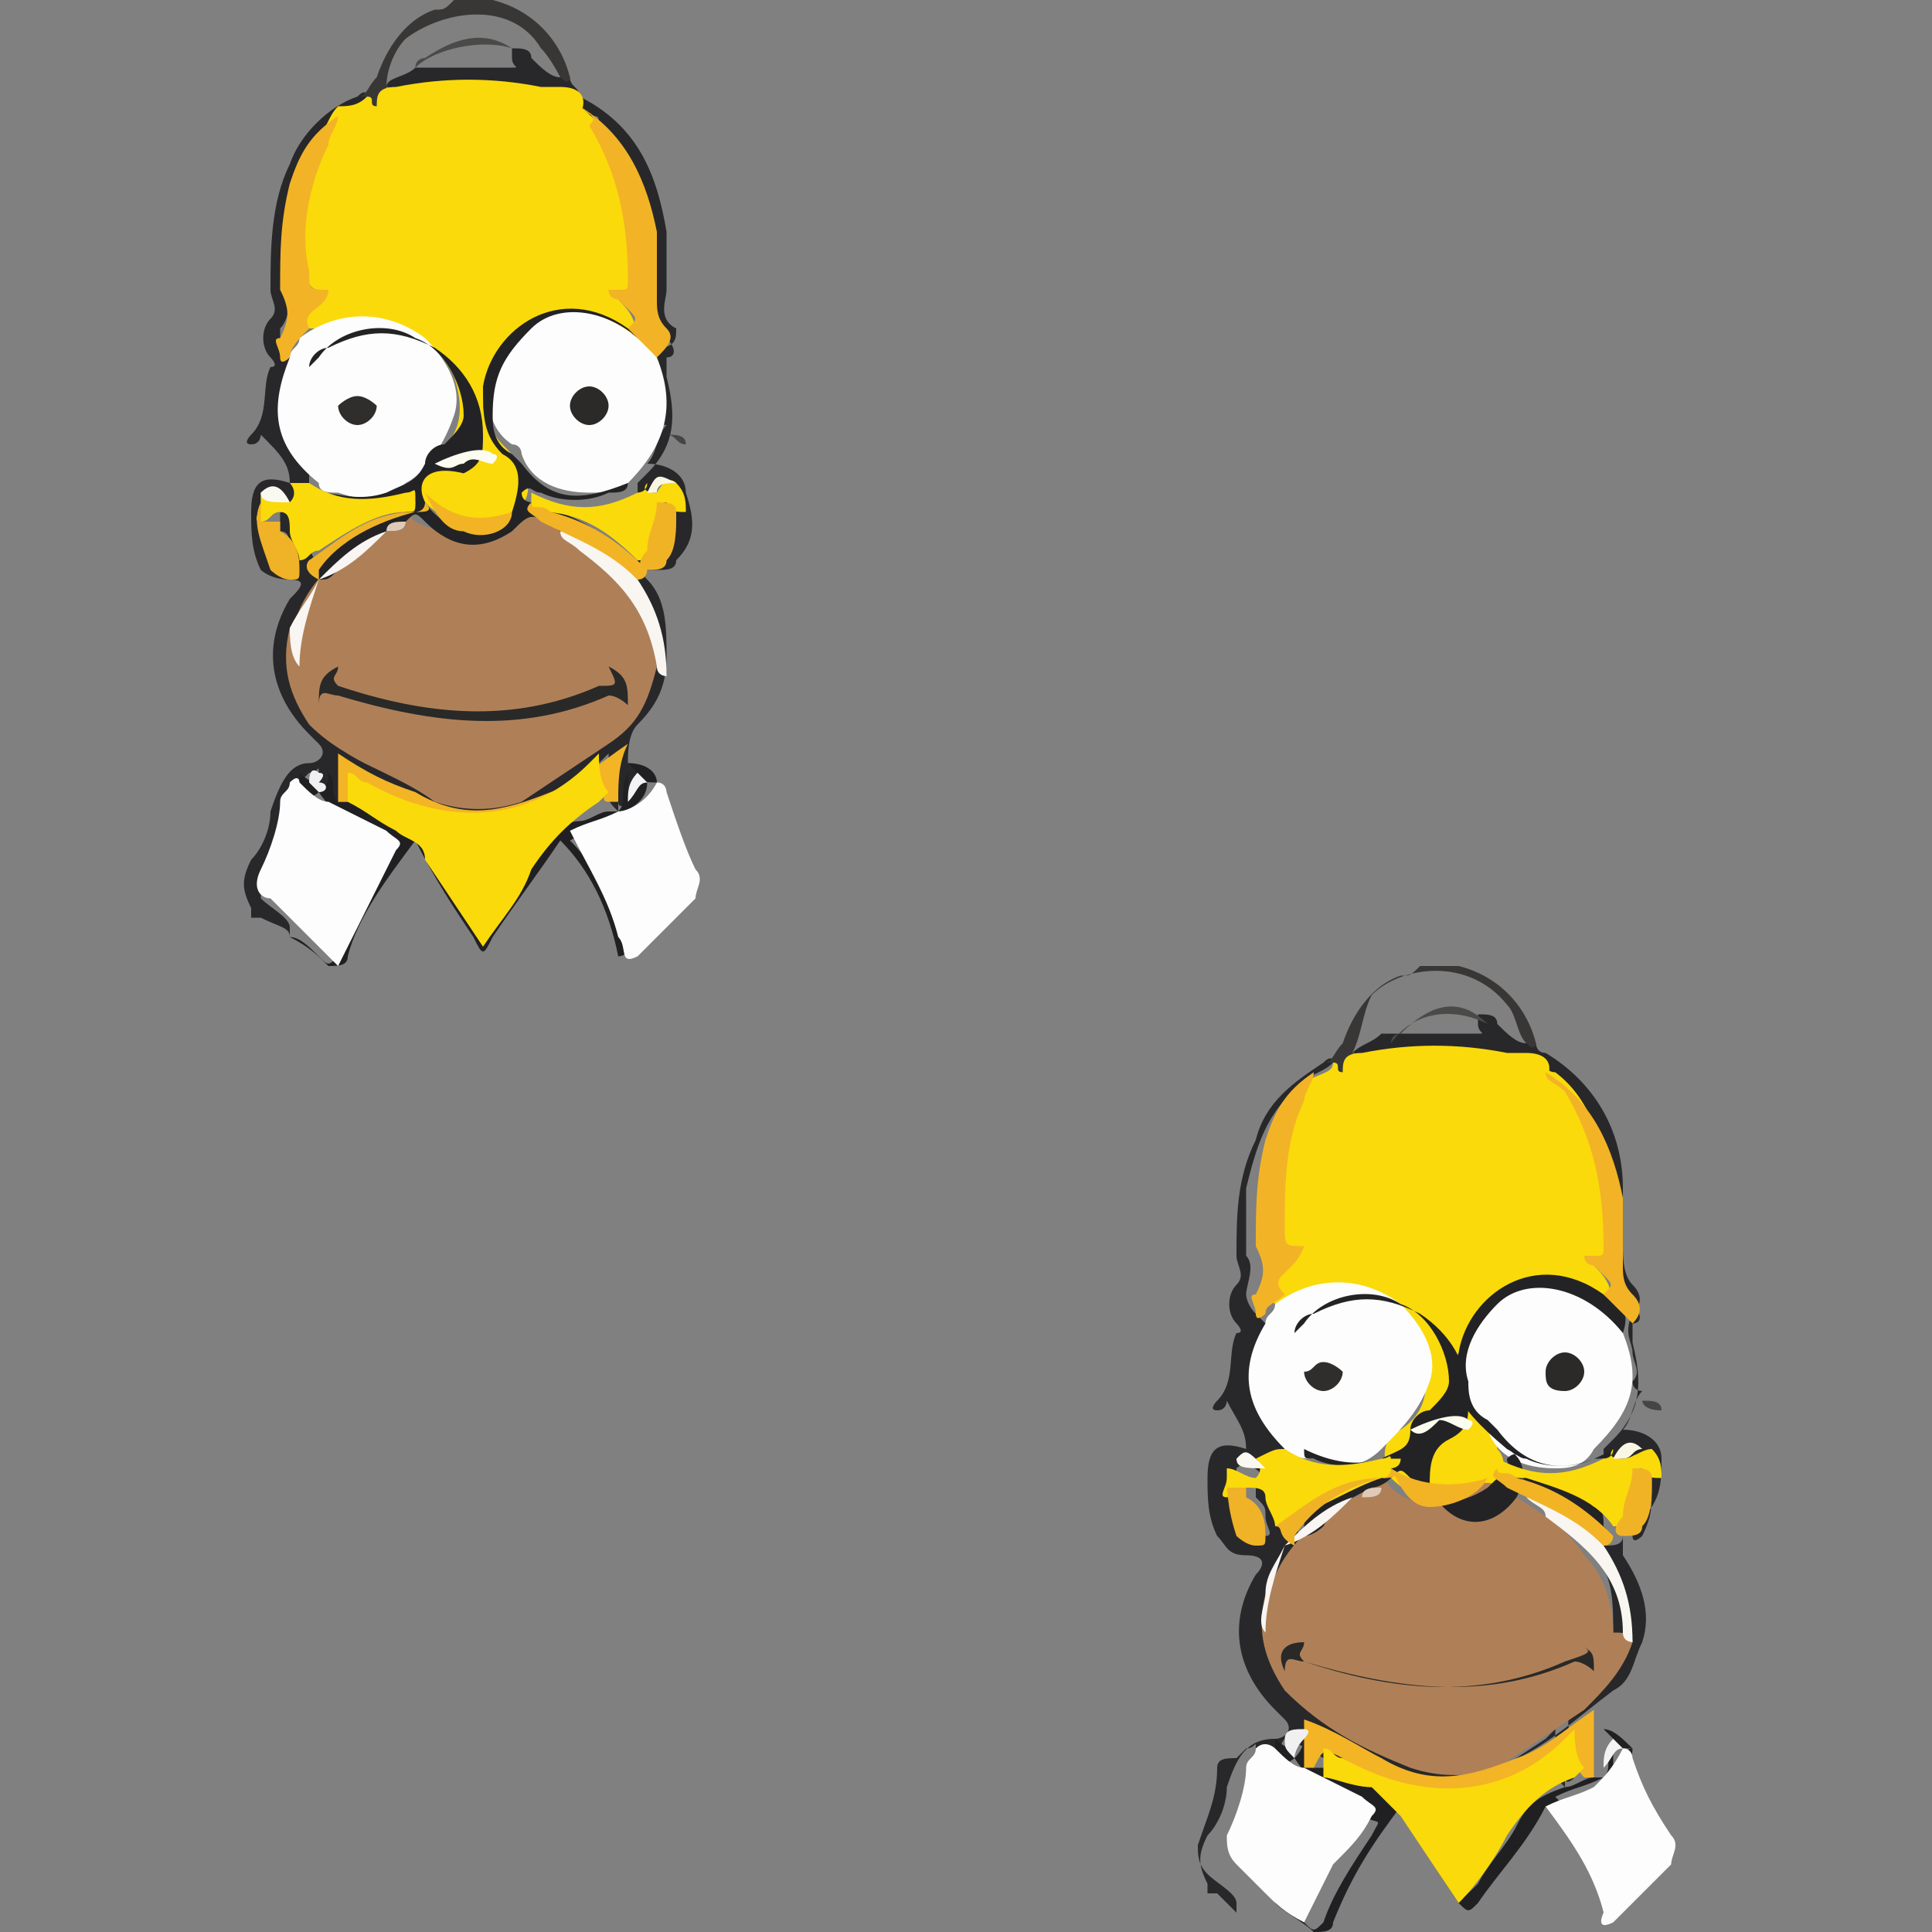 <?xml version="1.0" encoding="utf-8"?>
<!-- Generator: Adobe Illustrator 24.1.2, SVG Export Plug-In . SVG Version: 6.00 Build 0)  -->
<svg version="1.1" id="Layer_2" xmlns="http://www.w3.org/2000/svg" xmlns:xlink="http://www.w3.org/1999/xlink" x="0px" y="0px"
	 viewBox="0 0 20 20" style="enable-background:new 0 0 20 20;" xml:space="preserve">
<rect x="0" y="0" width="20" height="20" fill="#808080" stroke="none"/>
<style type="text/css">
	.st0{fill:#28282A;}
	.st1{fill:#393736;}
	.st2{fill:#202022;}
	.st3{fill:#464444;}
	.st4{fill:#FADA0A;}
	.st5{fill:#AF8057;}
	.st6{fill:#FDFDFD;}
	.st7{fill:#232326;}
	.st8{fill:#F2B426;}
	.st9{fill:#F3B426;}
	.st10{fill:#F2B326;}
	.st11{fill:#F0B226;}
	.st12{fill:#F1B326;}
	.st13{fill:#F9F6F2;}
	.st14{fill:#F8F5F2;}
	.st15{fill:#F2B425;}
	.st16{fill:#F0B325;}
	.st17{fill:#4A4A49;}
	.st18{fill:#FAF9F1;}
	.st19{fill:#F0F0F0;}
	.st20{fill:#F3F3F3;}
	.st21{fill:#F9F7E3;}
	.st22{fill:#FDFCF0;}
	.st23{fill:#292928;}
	.st24{fill:#DFCAB8;}
	.st25{fill:#2F2E2D;}
	.st26{fill:#2B2A29;}
</style>
<g>
	<g>
		<path class="st0" d="M7.1,5.1c0-0.2-0.2-0.3-0.4-0.3c0.1-0.1,0.1-0.3,0.2-0.4c0,0,0,0,0,0c0,0-0.1,0-0.1-0.1c0.1-0.1,0-0.2,0-0.3
			c0-0.1-0.1-0.2,0-0.4C7,3.6,7,3.5,7,3.4C6.8,3.3,6.9,3.1,6.9,3c0-0.2,0-0.4,0-0.6C6.8,1.8,6.6,1.3,6,1C6,0.9,5.9,0.9,5.9,0.8
			c0,0-0.1,0-0.1,0c-0.1,0-0.2-0.1-0.3-0.2c0-0.1-0.1-0.1-0.2-0.1c0,0,0,0,0,0.1c0,0.1,0.1,0.1,0,0.1c-0.3,0-0.6,0-0.9,0
			c0,0,0,0,0,0c0,0,0,0-0.1,0C4.2,0.8,4,0.8,4,0.9c0,0,0.1,0,0.1,0.1c0.1,0,0.1,0,0.2,0c0.4-0.1,0.8-0.1,1.3,0
			c0.2,0,0.3,0.1,0.3,0.3c0,0,0,0.1,0.1,0.1c0,0,0.1,0,0.1-0.1c0,0,0-0.1,0-0.1c0.1,0,0.1,0,0.1,0.1c0.4,0.3,0.5,0.7,0.6,1.2
			c0,0.2,0,0.5,0,0.7c0,0.1,0,0.2,0.1,0.3c0.1,0.1,0.1,0.2,0,0.2c0,0,0,0,0,0.1c0,0,0,0.1,0,0.1c0.1,0.4,0.1,0.7-0.2,1
			c0,0-0.1,0.1-0.1,0.1c0,0,0,0,0,0.1c0.1,0,0.1,0.1,0.2,0.1C6.8,5,6.8,4.9,6.9,5C7,5.1,7,5.2,7,5.3c0,0.2,0,0.3-0.1,0.5
			c0,0-0.1,0.1-0.1,0c0,0,0-0.1,0-0.1c0-0.1,0-0.2,0.1-0.3c0-0.1,0.1-0.1,0-0.2c-0.1,0-0.1,0.1-0.1,0.1C6.6,5.5,6.6,5.6,6.6,5.7
			c0,0,0,0.1,0,0.1c0,0.1,0,0.1,0,0.2c0.2,0.3,0.3,0.6,0.2,0.9C6.7,7.1,6.7,7.3,6.5,7.4C6.2,7.8,5.8,8,5.3,8.2
			c-0.2,0.1-0.5,0.1-0.7,0C4.3,8.1,3.9,8,3.6,7.8C3.2,7.4,2.9,7.1,3.1,6.5c0-0.2,0.2-0.3,0.2-0.5c0,0,0-0.1,0-0.1
			c-0.1,0,0-0.1-0.1-0.2c0-0.1,0-0.2-0.1-0.3C3.1,5.4,3,5.3,2.9,5.3c0,0.1,0,0.1,0,0.2C3,5.5,3,5.6,3,5.7c0,0.1,0.1,0.2,0,0.2
			c-0.1,0-0.1,0-0.2-0.1C2.7,5.6,2.7,5.4,2.7,5.2c0,0,0-0.1,0-0.1C2.9,5,2.9,5.2,3,5.2c0.1,0,0.1,0,0.1-0.1c0-0.1,0.1,0,0.1-0.1
			c0,0,0,0,0-0.1c0-0.1-0.1-0.1-0.1-0.2C2.9,4.5,2.8,4.2,3,3.9c0-0.1,0.1-0.1,0-0.2c0,0,0,0-0.1-0.1C2.9,3.6,2.9,3.5,2.9,3.4
			C3,3.3,3,3.1,3,3c0-0.2,0-0.5,0-0.7C3,1.9,3.2,1.5,3.5,1.2C3.6,1.2,3.7,1.1,3.8,1c0,0,0-0.1-0.1,0C3.4,1.1,3.1,1.4,3,1.7
			C2.8,2.1,2.8,2.6,2.8,3c0,0.1,0.1,0.2,0,0.3c-0.1,0.1-0.1,0.3,0,0.4c0,0,0.1,0.1,0,0.1c-0.1,0.2,0,0.5-0.2,0.7c0,0-0.1,0.1,0,0.1
			c0.1,0,0.1-0.1,0.1-0.1C2.9,4.7,3,4.8,3,5C2.7,4.9,2.6,5,2.6,5.3c0,0.2,0,0.4,0.1,0.6C2.7,5.9,2.8,6,3,6C3.2,6,3.1,6.1,3,6.2
			c-0.3,0.5-0.2,1,0.2,1.4c0,0,0.1,0.1,0.1,0.1c0.1,0.1,0,0.2-0.1,0.2C3,7.9,2.9,8.1,2.8,8.4c0,0.2-0.1,0.4-0.2,0.5
			c-0.1,0.2-0.1,0.3,0,0.5c0,0,0,0.1,0,0.1c0,0,0.1,0,0.1,0c0,0,0,0,0,0C2.9,9.6,3,9.6,3,9.7c0,0,0,0,0-0.1c0-0.1-0.2-0.2-0.3-0.3
			C2.7,9.3,2.7,9.2,2.7,9.1C2.8,8.8,2.9,8.5,3,8.3C3,8.2,3,8.1,3.1,8.1c0,0,0,0,0.1-0.1c0.1,0,0.1-0.1,0.1,0c0,0.1,0,0.1,0,0.2
			c0,0,0.1,0,0.1,0c0,0,0,0.1,0.1,0.1c0.1-0.1,0-0.3,0.1-0.4C3.8,8,4.1,8.2,4.4,8.3c0.3,0.2,0.7,0.2,1,0.1C5.7,8.3,6,8.1,6.2,7.9
			c0,0,0.1-0.1,0.1-0.1c0,0.1,0,0.2,0,0.4c0,0.1,0,0.1,0.1,0.2c0,0,0-0.1,0-0.1c0,0,0,0,0,0c0,0,0,0.1,0.1,0c0.1-0.1,0-0.2,0.1-0.3
			c0-0.1-0.1-0.1-0.1-0.1C6.5,7.8,6.5,7.6,6.6,7.5c0.2-0.2,0.3-0.4,0.3-0.7c0-0.3,0-0.6-0.2-0.8c0,0-0.1-0.1,0-0.1c0,0,0.1,0,0.1,0
			c0.1,0,0.2,0,0.2-0.1C7.2,5.6,7.2,5.4,7.1,5.1z M3.4,8.1c0,0,0-0.1,0-0.1C3.4,8.1,3.4,8.1,3.4,8.1z M6.5,8.2c0-0.1,0-0.1,0-0.2
			C6.5,8.1,6.5,8.1,6.5,8.2z"/>
		<path class="st1" d="M4,0.9C4,0.9,4,0.9,4,0.9C4,1,4,1,4,1.1c0,0,0,0.1-0.1,0.1C3.8,1.1,3.8,1.1,3.8,1c0,0,0,0-0.1,0
			c0.1,0,0.1-0.1,0.2-0.2c0.1-0.3,0.3-0.6,0.6-0.7c0.1,0,0.1,0,0.2-0.1C4.8,0,5,0,5.1,0c0.4,0.1,0.7,0.4,0.8,0.8c0,0,0,0.1-0.1,0
			C5.8,0.8,5.7,0.6,5.6,0.5C5.3,0,4.6,0.1,4.2,0.4C4.1,0.5,4,0.7,4,0.9z"/>
		<path class="st2" d="M3.3,8.2C3.4,8.3,3.4,8.3,3.3,8.2C3.4,8.1,3.4,8.1,3.4,8c0.1,0.1,0,0.2,0.1,0.3c0.1,0,0.1,0,0.1,0
			c0.2,0.1,0.3,0.2,0.5,0.2c0.2,0.1,0.3,0.2,0.4,0.3C4.6,9,4.7,9.3,4.9,9.5C5,9.7,5,9.7,5.1,9.5c0.1-0.2,0.3-0.4,0.4-0.6
			C5.7,8.7,5.8,8.5,6,8.5c0.1,0,0.2-0.1,0.3-0.1c0,0,0.1,0,0.1,0c0.1-0.1,0-0.2,0.1-0.4c0,0.1,0,0.2,0,0.3c0,0,0,0,0,0c0,0,0,0,0,0
			c0.1-0.1,0.1-0.2,0.2-0.2c0,0,0,0,0,0c0,0.2-0.2,0.3-0.3,0.3C6.3,8.5,6.1,8.6,5.9,8.7c0.2,0.2,0.4,0.5,0.5,0.8
			c0,0.1,0.1,0.2,0.1,0.3c0,0,0,0.1-0.1,0.1C6.3,9.4,6.1,9,5.8,8.7C5.6,9,5.3,9.4,5.1,9.7C5,9.9,5,9.9,4.9,9.7
			c-0.2-0.3-0.4-0.6-0.6-1C4,9.1,3.7,9.5,3.6,9.9c0,0.1-0.1,0.1-0.2,0.1C3.3,9.9,3.2,9.8,3,9.7c0,0,0,0,0,0c0.1,0,0.2,0.1,0.3,0.2
			c0.1,0.1,0.1,0.1,0.2,0C3.6,9.5,3.8,9.2,4,8.9C4.1,8.7,4.1,8.7,4,8.7C3.7,8.5,3.5,8.5,3.3,8.2c-0.1,0.1-0.2,0-0.2-0.1
			c0,0,0-0.1,0-0.1C3.2,8.1,3.3,8.1,3.3,8.2z"/>
		<path class="st2" d="M6.8,8.1C6.8,8.1,6.8,8.1,6.8,8.1c-0.1,0-0.2,0-0.2-0.1c0,0,0,0-0.1-0.1C6.7,7.9,6.8,8,6.8,8.1z"/>
		<path class="st3" d="M6.9,4.5C6.9,4.5,7,4.4,6.9,4.5c0.1,0,0.2,0,0.2,0.1C7,4.6,7,4.5,6.9,4.5z"/>
		<path class="st4" d="M3.8,1c0.1,0,0,0.1,0.1,0.1c0-0.1,0-0.2,0.2-0.2c0.5-0.1,1-0.1,1.5,0c0.1,0,0.1,0,0.2,0
			c0.2,0,0.3,0.1,0.2,0.3c0,0,0,0.1,0,0.1c0-0.1,0-0.1,0-0.2C6,1,6,1,6,1.1c0.4,0.3,0.5,0.8,0.6,1.3c0,0.2,0.1,0.3,0,0.5
			c0,0.1,0,0.2-0.2,0.2c0.2,0.2,0.2,0.3,0.1,0.4c-0.1,0-0.1,0-0.2-0.1C5.6,3,5,3.7,5,4.2c0,0.1,0.1,0.3,0.2,0.4
			c0.1,0.1,0.2,0.2,0.2,0.3C5.5,5,5.5,5.2,5.3,5.3C5,5.5,4.7,5.5,4.4,5.2C4.3,5,4.3,4.8,4.5,4.7c0.3-0.2,0.3-0.5,0.2-0.8
			C4.5,3.5,4.2,3.4,3.9,3.3c-0.2,0-0.4,0-0.5,0.1c0,0-0.1,0-0.2,0C3.1,3.3,3.1,3.3,3.3,3C3.2,3,3.2,2.9,3.1,2.8c0-0.5,0-0.9,0.2-1.4
			c0.1-0.1,0.1-0.2,0.2-0.3C3.6,1.1,3.7,1.1,3.8,1z"/>
		<path class="st5" d="M6.8,6.9C6.7,7.3,6.6,7.5,6.3,7.7C6,7.9,5.7,8.1,5.4,8.3c-0.3,0.1-0.6,0.1-0.9,0C4.1,8,3.6,7.9,3.2,7.5
			C3,7.2,2.9,6.9,3,6.5c0.1,0.1,0,0.3,0,0.3c0-0.6,0.4-1,0.9-1.3c0.1,0,0.1-0.1,0.2-0.1c0,0,0,0,0-0.1c0.1-0.1,0.1,0,0.2,0.1
			C4.7,5.6,5,5.6,5.2,5.5c0.3-0.2,0.3-0.2,0.6,0C6,5.6,6.3,5.8,6.5,6.1c0.2,0.2,0.3,0.5,0.3,0.8C6.8,6.9,6.8,6.9,6.8,6.9z"/>
		<path class="st6" d="M3.3,5C2.8,4.6,2.8,4.2,3,3.7c0-0.1,0.1-0.1,0.1-0.2c0.4-0.3,0.9-0.3,1.3,0c0.2,0.2,0.4,0.5,0.3,0.8
			C4.6,4.6,4.4,4.9,4.2,5C4,5.2,3.8,5.2,3.5,5.1C3.4,5.1,3.3,5.1,3.3,5z"/>
		<path class="st6" d="M6.8,3.7C7,4.2,6.9,4.6,6.5,5C6.4,5.1,6.2,5.1,6.1,5.1c-0.3,0-0.6-0.1-0.7-0.4c0,0,0-0.1-0.1-0.1
			C5,4.4,5,4,5.2,3.6c0.4-0.5,0.9-0.5,1.4-0.1C6.7,3.5,6.8,3.6,6.8,3.7z"/>
		<path class="st6" d="M3.1,8.1c0.1,0.1,0.2,0.2,0.3,0.2c0.2,0.1,0.4,0.2,0.6,0.3c0.1,0.1,0.2,0.1,0.1,0.2C4,9,3.9,9.2,3.8,9.4
			C3.7,9.6,3.6,9.8,3.5,10C3.4,9.9,3.2,9.7,3.1,9.6C3,9.5,2.9,9.4,2.8,9.3C2.7,9.3,2.6,9.2,2.7,9c0.1-0.2,0.2-0.5,0.2-0.7
			C2.9,8.2,3,8.2,3,8.1C3.1,8,3.1,8.1,3.1,8.1z"/>
		<path class="st7" d="M6.8,3.7c-0.4-0.5-1-0.6-1.3-0.3C5.2,3.7,5.1,3.9,5.1,4.3c0,0.1,0,0.3,0.2,0.4c0,0,0.1,0.1,0.1,0.1
			C5.7,5.2,6,5.2,6.5,5c0,0,0,0,0,0c0,0.1-0.1,0.1-0.2,0.1c-0.2,0.1-0.5,0.1-0.7,0c-0.1,0-0.1-0.1-0.2,0c0,0.1,0.1,0.1,0.1,0.1
			c0.3,0.1,0.6,0.2,0.8,0.4c0.1,0,0.1,0.1,0.1,0.2c0,0,0.1,0.1,0,0.1c-0.1,0-0.1,0-0.1-0.1C6.2,5.7,6,5.6,5.8,5.5
			c-0.3-0.2-0.3-0.2-0.5,0C5,5.7,4.7,5.7,4.4,5.4c-0.1-0.1-0.1-0.1-0.2,0C4.2,5.5,4.1,5.5,4,5.5C3.8,5.6,3.6,5.8,3.5,5.9
			C3.4,6,3.4,6,3.3,6c0,0,0,0,0-0.1c0-0.2,0.2-0.2,0.3-0.3c0.2-0.2,0.4-0.2,0.6-0.3c0,0,0.1,0,0.1-0.1c-0.1,0-0.1,0-0.2,0
			c-0.2,0.1-0.5,0.1-0.7,0c-0.1,0-0.1,0-0.1-0.1c0,0,0,0,0,0C3.5,5.1,3.7,5.2,4,5.1C4.2,5,4.3,5,4.4,4.8c0-0.1,0.1-0.2,0.2-0.2
			c0.1-0.1,0.2-0.2,0.2-0.3c0-0.3-0.2-0.7-0.5-0.8c-0.3-0.2-0.8-0.1-1,0.2c0,0-0.1,0.1-0.1,0.1c0,0,0,0,0,0c0-0.1,0.1-0.2,0.2-0.2
			c0.4-0.2,0.7-0.2,1.1,0c0.3,0.2,0.5,0.5,0.5,0.9c0,0.2,0,0.3-0.2,0.4C4.4,4.8,4.3,5,4.4,5.2C4.6,5.5,5,5.6,5.3,5.3
			C5.4,5,5.4,4.8,5.2,4.7C5,4.5,5,4.3,5,4c0.1-0.6,0.8-1.1,1.5-0.6C6.7,3.4,6.8,3.5,6.8,3.7C6.8,3.7,6.8,3.7,6.8,3.7z"/>
		<path class="st8" d="M3.2,3.4C3.1,3.5,3,3.6,3,3.7c0,0-0.1,0.1-0.1,0c0-0.1-0.1-0.2,0-0.2c0.1-0.2,0.1-0.3,0-0.5
			c0-0.4,0-0.7,0.1-1.1c0.1-0.3,0.2-0.5,0.5-0.7c0,0.1-0.1,0.2-0.1,0.3C3.2,1.9,3.1,2.4,3.2,2.8C3.2,3,3.2,3,3.4,3
			C3.4,3.2,3.1,3.2,3.2,3.4z"/>
		<path class="st9" d="M6.4,8.3c0,0-0.1,0-0.1,0C6.2,8.3,6.3,8.2,6.2,8.1C6.2,8.1,6.1,8.2,6,8.2c-0.7,0.5-1.4,0.5-2.2,0
			C3.7,8.2,3.7,8.2,3.6,8.3c0,0-0.1,0-0.1,0c0-0.2,0-0.3,0-0.5C3.8,8,4,8.1,4.3,8.2c0.5,0.3,0.9,0.2,1.4,0c0.3-0.1,0.5-0.3,0.8-0.5
			C6.4,7.9,6.4,8.1,6.4,8.3z"/>
		<path class="st10" d="M6.8,3.7C6.7,3.6,6.6,3.5,6.5,3.4c0.1-0.1,0.1-0.1,0-0.2c0,0-0.1-0.1-0.1-0.1c0,0-0.1,0-0.1-0.1
			c0,0,0.1,0,0.1,0c0.1,0,0.1,0,0.1-0.1c0-0.6-0.1-1.1-0.4-1.6C6.2,1.2,6.1,1.2,6,1.1c0.5,0.3,0.7,0.8,0.8,1.3c0,0.2,0,0.5,0,0.7
			c0,0.1,0,0.2,0.1,0.3C7,3.5,6.9,3.6,6.8,3.7C6.8,3.7,6.8,3.7,6.8,3.7z"/>
		<path class="st4" d="M3.2,5c0.3,0.2,0.6,0.2,1,0.1c0.1,0,0.1-0.1,0.1,0.1c0,0.1,0,0.1-0.1,0.1C3.9,5.3,3.6,5.5,3.3,5.7
			c-0.1,0-0.1,0.1-0.2,0.1c0-0.1-0.1-0.2-0.1-0.3C3,5.4,3,5.3,2.9,5.3c-0.1,0-0.1,0.1-0.2,0.1c-0.1,0,0-0.1,0-0.2c0,0,0-0.1,0-0.1
			c0.1,0,0.2,0.1,0.3,0.1c0.1-0.1,0-0.2,0-0.2C3.1,5,3.2,5,3.2,5z"/>
		<path class="st4" d="M5.5,5.2c0,0,0-0.1,0-0.1c0.4,0.2,0.7,0.2,1.1,0c0,0,0.1,0,0.1-0.1c0,0-0.1,0.1,0.1,0.1C6.8,5.1,6.9,4.9,7,5
			c0.1,0.1,0.1,0.2,0.1,0.3c-0.1,0-0.2,0-0.2-0.1c-0.1,0-0.1,0.1-0.1,0.2c0,0.1-0.1,0.3-0.1,0.4c0,0-0.1,0-0.1,0
			C6.3,5.5,6,5.3,5.6,5.3C5.5,5.3,5.5,5.3,5.5,5.2z"/>
		<path class="st11" d="M2.7,5.2c0,0.1,0,0.1,0,0.2c0.1,0,0.1,0,0.2,0c0,0,0,0.1,0,0.1c0.2,0.1,0.2,0.3,0.2,0.4c0,0.1,0,0.1-0.1,0.1
			c-0.1,0-0.2-0.1-0.2-0.1C2.7,5.6,2.6,5.4,2.7,5.2z"/>
		<path class="st12" d="M6.8,5.2c0.1,0,0.2,0,0.2,0.1c0,0.2,0,0.4-0.1,0.5c0,0.1-0.1,0.1-0.2,0.1c-0.1,0-0.1-0.1,0-0.2
			C6.7,5.5,6.8,5.4,6.8,5.2z"/>
		<path class="st13" d="M5.8,5.5c0.3,0,0.5,0.2,0.7,0.4c0,0,0.1,0.1,0.1,0.1c0.2,0.3,0.3,0.6,0.3,1c0,0-0.1,0-0.1-0.1
			C6.7,6.3,6.4,6,6,5.7C5.9,5.6,5.8,5.6,5.8,5.5z"/>
		<path class="st14" d="M3.3,6C3.5,5.8,3.7,5.6,4,5.5c0,0,0,0,0,0C3.8,5.7,3.6,5.9,3.3,6C3.2,6.3,3.1,6.6,3.1,6.9C3,6.8,3,6.6,3,6.5
			C3.1,6.3,3.2,6.2,3.3,6z"/>
		<path class="st15" d="M5.5,5.2c0,0.1,0.1,0,0.2,0.1c0.4,0.1,0.7,0.3,1,0.6c0,0,0,0.1-0.1,0.1c-0.3-0.3-0.6-0.4-1-0.6
			C5.5,5.3,5.4,5.3,5.5,5.2z"/>
		<path class="st16" d="M3.2,5.8c0.3-0.2,0.6-0.5,1.1-0.5c0,0,0.1,0,0.1-0.1c0.1,0.1,0,0.1-0.1,0.1C3.9,5.4,3.5,5.6,3.3,5.9
			c0,0,0,0,0,0.1C3.1,5.9,3.2,5.8,3.2,5.8z"/>
		<path class="st17" d="M5.3,0.5C5,0.4,4.5,0.5,4.3,0.7c0,0,0,0,0,0c0-0.1,0.1-0.1,0.1-0.1C4.7,0.4,5,0.3,5.3,0.5
			C5.4,0.5,5.3,0.5,5.3,0.5z"/>
		<path class="st18" d="M3,5.2C3,5.2,3,5.3,3,5.2c-0.2,0-0.3,0-0.3-0.1C2.8,5,2.9,5,3,5.2z"/>
		<path class="st19" d="M3.3,8.2C3.3,8.2,3.2,8.1,3.2,8.1C3.2,7.9,3.3,8,3.3,8c0.1,0,0,0.1,0,0.1C3.4,8.1,3.4,8.2,3.3,8.2z"/>
		<path class="st20" d="M6.6,8c0,0,0.1,0.1,0.1,0.1c0,0,0,0,0,0c-0.1,0-0.1,0.1-0.2,0.2C6.5,8.2,6.5,8.1,6.6,8C6.5,8,6.6,8,6.6,8z"
			/>
		<path class="st21" d="M7,5C6.9,5,6.8,5,6.8,5.1c0,0-0.1,0-0.1,0C6.8,4.9,6.8,4.9,7,5z"/>
		<path class="st4" d="M3.6,8.3c0-0.1,0-0.2,0-0.3c0.1,0,0.1,0.1,0.2,0.1c0.7,0.4,1.6,0.5,2.3-0.2c0,0,0,0,0.1-0.1
			c0,0.1,0,0.3,0.1,0.4c0,0-0.1,0.1-0.1,0.1C5.9,8.5,5.7,8.7,5.5,9C5.4,9.3,5.2,9.5,5,9.8C4.8,9.5,4.6,9.2,4.4,8.9
			C4.4,8.7,4.2,8.7,4.1,8.6C3.9,8.5,3.8,8.4,3.6,8.3z"/>
		<path class="st6" d="M6.8,8.1c0.1,0,0.1,0.1,0.1,0.1C7,8.5,7.1,8.8,7.2,9c0.1,0.1,0,0.2,0,0.3C7,9.5,6.8,9.7,6.6,9.9
			C6.4,10,6.5,9.8,6.4,9.7C6.3,9.3,6.1,9,5.9,8.6c0.2-0.1,0.3-0.1,0.5-0.2C6.5,8.4,6.7,8.3,6.8,8.1z"/>
		<path class="st15" d="M5.3,5.3C5.3,5.5,5,5.6,4.8,5.5c-0.2,0-0.3-0.2-0.4-0.4C4.7,5.4,5,5.4,5.3,5.3z"/>
		<path class="st22" d="M4.5,4.8C4.7,4.7,5,4.6,5.1,4.7c0,0,0.1,0,0,0.1c0,0,0,0,0,0C5,4.8,4.9,4.7,4.8,4.8C4.7,4.8,4.7,4.9,4.5,4.8
			z"/>
		<path class="st23" d="M6.3,6.9C6.5,7,6.5,7.1,6.5,7.3c0,0-0.1-0.1-0.2-0.1c-0.9,0.4-1.8,0.3-2.8,0c-0.1,0-0.2-0.1-0.2,0.1
			C3.3,7.1,3.3,7,3.5,6.9c0,0.1-0.1,0.1,0,0.2c0.9,0.3,1.8,0.4,2.7,0C6.4,7.1,6.4,7.1,6.3,6.9z"/>
		<path class="st24" d="M4,5.5C4,5.5,4,5.5,4,5.5c0-0.1,0.1-0.1,0.2-0.1C4.2,5.5,4.1,5.5,4,5.5z"/>
		<path class="st25" d="M3.7,4.1c0.1,0,0.2,0.1,0.2,0.1c0,0.1-0.1,0.2-0.2,0.2c-0.1,0-0.2-0.1-0.2-0.2C3.5,4.2,3.6,4.1,3.7,4.1z"/>
		<path class="st26" d="M5.9,4.2c0-0.1,0.1-0.2,0.2-0.2c0.1,0,0.2,0.1,0.2,0.2c0,0.1-0.1,0.2-0.2,0.2C6,4.4,5.9,4.3,5.9,4.2z"/>
	</g>
</g>
<g>
	<g>
		<path class="st0" d="M17.2,15.1c0-0.2-0.2-0.3-0.4-0.3c0.1-0.1,0.1-0.3,0.2-0.4c0,0,0,0,0,0c0,0-0.1,0-0.1-0.1
			c0.1-0.1,0-0.2,0-0.3c0-0.1-0.1-0.2,0-0.4c0.1-0.1,0.1-0.2,0-0.3c-0.1-0.1-0.1-0.3-0.1-0.4c0-0.2,0-0.4,0-0.6
			c0-0.6-0.3-1.1-0.8-1.4c-0.1,0-0.1-0.1-0.1-0.1c0,0-0.1,0-0.1,0c-0.1,0-0.2-0.1-0.3-0.2c0-0.1-0.1-0.1-0.2-0.1c0,0,0,0,0,0.1
			c0,0.1,0.1,0.1,0,0.1c-0.3,0-0.6,0-0.9,0c0,0,0,0,0,0c0,0,0,0-0.1,0c-0.1,0.1-0.2,0.1-0.3,0.2c0,0,0.1,0,0.1,0.1
			c0.1,0,0.1,0,0.2,0c0.4-0.1,0.8-0.1,1.3,0c0.2,0,0.3,0.1,0.3,0.3c0,0,0,0.1,0.1,0.1c0,0,0.1,0,0.1-0.1c0,0,0-0.1,0-0.1
			c0.1,0,0.1,0,0.1,0.1c0.4,0.3,0.5,0.7,0.6,1.2c0,0.2,0,0.5,0,0.7c0,0.1,0,0.2,0.1,0.3c0.1,0.1,0.1,0.2,0,0.2c0,0,0,0,0,0.1
			c0,0,0,0.1,0,0.1c0.1,0.4,0.1,0.7-0.2,1c0,0-0.1,0.1-0.1,0.1c0,0,0,0,0,0.1c0.1,0,0.1,0.1,0.2,0.1c0.1-0.1,0.1-0.2,0.2-0.1
			c0.1,0.1,0.1,0.2,0.1,0.3c0,0.2,0,0.3-0.1,0.5c0,0-0.1,0.1-0.1,0c0,0,0-0.1,0-0.1c0-0.1,0-0.2,0.1-0.3c0-0.1,0.1-0.1,0-0.2
			c-0.1,0-0.1,0.1-0.1,0.1c-0.1,0.1-0.1,0.3-0.1,0.4c0,0,0,0.1,0,0.1c0,0.1,0,0.1,0,0.2c0.2,0.3,0.3,0.6,0.2,0.9
			c-0.1,0.2-0.1,0.4-0.3,0.5c-0.4,0.3-0.7,0.6-1.2,0.8c-0.2,0.1-0.5,0.1-0.7,0c-0.3-0.1-0.7-0.3-0.9-0.5c-0.5-0.3-0.7-0.7-0.6-1.2
			c0-0.2,0.2-0.3,0.2-0.5c0,0,0-0.1,0-0.1c-0.1,0,0-0.1-0.1-0.2c0-0.1,0-0.2-0.1-0.3c-0.1-0.1-0.1-0.2-0.3-0.2c0,0.1,0,0.1,0,0.2
			c0.1,0.1,0.1,0.1,0.1,0.2c0,0.1,0.1,0.2,0,0.2c-0.1,0-0.1,0-0.2-0.1c-0.1-0.2-0.2-0.3-0.1-0.5c0,0,0-0.1,0-0.1
			c0.1-0.1,0.2,0,0.3,0.1c0.1,0,0.1,0,0.1-0.1c0-0.1,0.1,0,0.1-0.1c0,0,0,0,0-0.1c0-0.1-0.1-0.1-0.1-0.2c-0.2-0.3-0.3-0.6-0.1-0.9
			c0-0.1,0.1-0.1,0-0.2c0,0,0,0-0.1-0.1c-0.1-0.1-0.1-0.2-0.1-0.2c0-0.1,0.1-0.3,0-0.4c0-0.2,0-0.5,0-0.7c0.1-0.4,0.2-0.8,0.6-1.1
			c0.1-0.1,0.2-0.1,0.3-0.2c0,0,0-0.1-0.1,0c-0.3,0.2-0.6,0.4-0.7,0.8c-0.2,0.4-0.2,0.8-0.2,1.2c0,0.1,0.1,0.2,0,0.3
			c-0.1,0.1-0.1,0.3,0,0.4c0,0,0.1,0.1,0,0.1c-0.1,0.2,0,0.5-0.2,0.7c0,0-0.1,0.1,0,0.1c0.1,0,0.1-0.1,0.1-0.1
			c0.1,0.2,0.2,0.3,0.2,0.5c-0.3-0.1-0.4,0-0.4,0.3c0,0.2,0,0.4,0.1,0.6c0.1,0.1,0.1,0.2,0.3,0.2c0.2,0,0.2,0.1,0.1,0.2
			c-0.3,0.5-0.2,1,0.2,1.4c0,0,0.1,0.1,0.1,0.1c0.1,0.1,0,0.2-0.1,0.2c-0.3,0-0.4,0.2-0.5,0.5c0,0.2-0.1,0.4-0.2,0.5
			c-0.1,0.2-0.1,0.3,0,0.5c0,0,0,0.1,0,0.1c0,0,0.1,0,0.1,0c0,0,0,0,0,0c0.1,0.1,0.1,0.1,0.2,0.2c0,0,0,0,0-0.1
			c0-0.1-0.2-0.2-0.3-0.3c-0.1-0.1-0.1-0.2-0.1-0.3c0.1-0.3,0.2-0.5,0.2-0.8c0-0.1,0.1-0.1,0.2-0.1c0,0,0,0,0.1-0.1
			c0.1,0,0.1-0.1,0.1,0c0,0.1,0,0.1,0,0.2c0,0,0.1,0,0.1,0c0,0,0,0.1,0.1,0.1c0.1-0.1,0-0.3,0.1-0.4c0.3,0.1,0.5,0.3,0.8,0.4
			c0.3,0.2,0.7,0.2,1,0.1c0.3-0.1,0.6-0.3,0.9-0.5c0,0,0.1-0.1,0.1-0.1c0,0.1,0,0.2,0,0.4c0,0.1,0,0.1,0.1,0.2c0,0,0-0.1,0-0.1
			c0,0,0,0,0,0c0,0,0,0.1,0.1,0c0.1-0.1,0-0.2,0.1-0.3c0-0.1-0.1-0.1-0.1-0.1c-0.1-0.1-0.1-0.3,0.1-0.4c0.2-0.2,0.3-0.4,0.3-0.7
			c0-0.3,0-0.6-0.2-0.8c0,0-0.1-0.1,0-0.1c0,0,0.1,0,0.1,0c0.1,0,0.2,0,0.2-0.1C17.2,15.6,17.2,15.4,17.2,15.1z M13.5,18.1
			c0,0,0-0.1,0-0.1C13.5,18.1,13.5,18.1,13.5,18.1z M16.5,18.2c0-0.1,0-0.1,0-0.2C16.5,18.1,16.5,18.1,16.5,18.2z"/>
		<path class="st1" d="M14,10.9C14,10.9,14.1,10.9,14,10.9c0.1,0.1,0,0.1,0,0.2c0,0,0,0.1-0.1,0.1c-0.1,0-0.1-0.1-0.1-0.2
			c0,0,0,0-0.1,0c0.1,0,0.1-0.1,0.2-0.2c0.1-0.3,0.3-0.6,0.6-0.7c0.1,0,0.1,0,0.2-0.1c0.1,0,0.3,0,0.4,0c0.4,0.1,0.7,0.4,0.8,0.8
			c0,0,0,0.1-0.1,0c-0.1-0.1-0.1-0.3-0.2-0.4c-0.4-0.5-1.1-0.4-1.4-0.1C14.1,10.5,14.1,10.7,14,10.9z"/>
		<path class="st2" d="M13.4,18.2C13.4,18.3,13.4,18.3,13.4,18.2c0.1-0.1,0.1-0.2,0.1-0.2c0.1,0.1,0,0.2,0.1,0.3c0.1,0,0.1,0,0.1,0
			c0.2,0.1,0.3,0.2,0.5,0.2c0.2,0.1,0.3,0.2,0.4,0.3c0.1,0.2,0.3,0.4,0.4,0.7c0.1,0.2,0.1,0.2,0.3,0c0.1-0.2,0.3-0.4,0.4-0.6
			c0.1-0.2,0.2-0.3,0.5-0.4c0.1,0,0.2-0.1,0.3-0.1c0,0,0.1,0,0.1,0c0.1-0.1,0-0.2,0.1-0.4c0,0.1,0,0.2,0,0.3c0,0,0,0,0,0
			c0,0,0,0,0,0c0.1-0.1,0.1-0.2,0.2-0.2c0,0,0,0,0,0c0,0.2-0.2,0.3-0.3,0.3c-0.2,0.1-0.3,0.1-0.5,0.2c0.2,0.2,0.4,0.5,0.5,0.8
			c0,0.1,0.1,0.2,0.1,0.3c0,0,0,0.1-0.1,0.1c-0.1-0.4-0.3-0.8-0.6-1.1c-0.2,0.4-0.5,0.7-0.7,1c-0.1,0.1-0.1,0.1-0.2,0
			c-0.2-0.3-0.4-0.6-0.6-1c-0.3,0.4-0.5,0.7-0.7,1.2c0,0.1-0.1,0.1-0.2,0.1c-0.1-0.1-0.3-0.2-0.4-0.3c0,0,0,0,0,0
			c0.1,0,0.2,0.1,0.3,0.2c0.1,0.1,0.1,0.1,0.2,0c0.1-0.3,0.3-0.6,0.5-0.9c0.1-0.2,0.1-0.1-0.1-0.2C13.8,18.6,13.6,18.5,13.4,18.2
			c-0.1,0.1-0.2,0-0.2-0.1c0,0,0-0.1,0-0.1C13.3,18.1,13.4,18.1,13.4,18.2z"/>
		<path class="st2" d="M16.9,18.1C16.9,18.1,16.8,18.1,16.9,18.1c-0.1,0-0.2,0-0.2-0.1c0,0,0,0-0.1-0.1C16.7,17.9,16.8,18,16.9,18.1
			z"/>
		<path class="st3" d="M17,14.5C17,14.5,17,14.5,17,14.5c0.1,0,0.2,0,0.2,0.1C17,14.6,17,14.5,17,14.5z"/>
		<path class="st4" d="M13.8,11c0.1,0,0,0.1,0.1,0.1c0-0.1,0-0.2,0.2-0.2c0.5-0.1,1-0.1,1.5,0c0.1,0,0.1,0,0.2,0
			c0.2,0,0.3,0.1,0.2,0.3c0,0,0,0.1,0,0.1c0-0.1,0-0.1,0-0.2c0-0.1,0,0,0.1,0c0.4,0.3,0.5,0.8,0.6,1.3c0,0.2,0.1,0.3,0,0.5
			c0,0.1,0,0.2-0.2,0.2c0.2,0.2,0.2,0.3,0.1,0.4c-0.1,0-0.1,0-0.2-0.1c-0.7-0.3-1.3,0.3-1.3,0.9c0,0.1,0.1,0.3,0.2,0.4
			c0.1,0.1,0.2,0.2,0.2,0.3c0.1,0.1,0.1,0.3-0.1,0.4c-0.3,0.2-0.7,0.2-1-0.1c-0.1-0.2-0.1-0.4,0.1-0.5c0.3-0.2,0.3-0.5,0.2-0.8
			c-0.1-0.3-0.4-0.5-0.8-0.6c-0.2,0-0.4,0-0.5,0.1c0,0-0.1,0-0.2,0c-0.1-0.1-0.1-0.2,0.1-0.4c-0.1,0-0.2-0.1-0.2-0.2
			c0-0.5,0-0.9,0.2-1.4c0.1-0.1,0.1-0.2,0.2-0.3C13.7,11.1,13.8,11.1,13.8,11z"/>
		<path class="st5" d="M16.9,17c-0.1,0.3-0.3,0.5-0.5,0.7c-0.3,0.2-0.6,0.4-0.9,0.6c-0.3,0.1-0.6,0.1-0.9,0
			c-0.5-0.2-0.9-0.4-1.3-0.8c-0.2-0.3-0.3-0.6-0.2-1c0.1,0.1,0,0.3,0,0.3c0-0.6,0.4-1,0.9-1.3c0.1,0,0.1-0.1,0.2-0.1c0,0,0,0,0-0.1
			c0.1-0.1,0.1,0,0.2,0.1c0.2,0.2,0.5,0.2,0.7,0.1c0.3-0.2,0.3-0.2,0.6,0c0.3,0.2,0.5,0.3,0.7,0.6c0.2,0.2,0.3,0.5,0.3,0.8
			C16.8,16.9,16.9,16.9,16.9,17z"/>
		<path class="st6" d="M13.3,15c-0.4-0.4-0.5-0.8-0.2-1.3c0-0.1,0.1-0.1,0.1-0.2c0.4-0.3,0.9-0.3,1.3,0c0.2,0.2,0.4,0.5,0.3,0.8
			c-0.1,0.3-0.3,0.5-0.5,0.7c-0.2,0.2-0.4,0.2-0.7,0.1C13.5,15.1,13.4,15.1,13.3,15z"/>
		<path class="st6" d="M16.8,13.8c0.2,0.5,0.1,0.8-0.3,1.2c-0.1,0.2-0.3,0.2-0.4,0.2c-0.3,0-0.6-0.1-0.7-0.4c0,0,0-0.1-0.1-0.1
			c-0.3-0.3-0.3-0.7,0-1.1c0.4-0.5,0.9-0.5,1.4-0.1C16.7,13.6,16.8,13.6,16.8,13.8z"/>
		<path class="st6" d="M13.2,18.1c0.1,0.1,0.2,0.2,0.3,0.2c0.2,0.1,0.4,0.2,0.6,0.3c0.1,0.1,0.2,0.1,0.1,0.2
			c-0.1,0.2-0.2,0.3-0.4,0.5c-0.1,0.2-0.2,0.4-0.3,0.6c-0.2-0.1-0.3-0.2-0.4-0.3c-0.1-0.1-0.2-0.2-0.3-0.3c-0.1-0.1-0.1-0.2-0.1-0.3
			c0.1-0.2,0.2-0.5,0.2-0.7c0-0.1,0.1-0.1,0.1-0.2C13.1,18,13.2,18.1,13.2,18.1z"/>
		<path class="st7" d="M16.8,13.8c-0.4-0.5-1-0.6-1.3-0.3c-0.2,0.2-0.4,0.5-0.3,0.8c0,0.1,0,0.3,0.2,0.4c0,0,0.1,0.1,0.1,0.1
			c0.3,0.4,0.7,0.5,1.2,0.2c0,0,0,0,0,0c0,0.1-0.1,0.1-0.2,0.1c-0.2,0.1-0.5,0.1-0.7,0c-0.1,0-0.1-0.1-0.2,0c0,0.1,0.1,0.1,0.1,0.1
			c0.3,0.1,0.6,0.2,0.8,0.4c0.1,0,0.1,0.1,0.1,0.2c0,0,0.1,0.1,0,0.1c-0.1,0-0.1,0-0.1-0.1c-0.2-0.2-0.4-0.3-0.6-0.4
			c-0.3-0.2-0.3-0.2-0.5,0c-0.3,0.2-0.6,0.2-0.8-0.1c-0.1-0.1-0.1-0.1-0.2,0c-0.1,0.1-0.2,0.1-0.2,0.1c-0.2,0.1-0.4,0.2-0.5,0.4
			c0,0-0.1,0.1-0.2,0.1c0,0,0,0,0-0.1c0-0.2,0.2-0.2,0.3-0.3c0.2-0.2,0.4-0.2,0.6-0.3c0,0,0.1,0,0.1-0.1c-0.1,0-0.1,0-0.2,0
			c-0.2,0.1-0.5,0.1-0.7,0c-0.1,0-0.1,0-0.1-0.1c0,0,0,0,0,0c0.2,0.1,0.5,0.2,0.8,0.1c0.2-0.1,0.3-0.1,0.3-0.3
			c0-0.1,0.1-0.2,0.2-0.2c0.1-0.1,0.2-0.2,0.2-0.3c0-0.3-0.2-0.7-0.5-0.8c-0.3-0.2-0.8-0.1-1,0.2c0,0-0.1,0.1-0.1,0.1c0,0,0,0,0,0
			c0-0.1,0.1-0.2,0.2-0.2c0.4-0.2,0.7-0.2,1.1,0c0.3,0.2,0.5,0.5,0.5,0.9c0,0.2,0,0.3-0.2,0.4c-0.2,0.1-0.2,0.3-0.2,0.5
			c0.2,0.4,0.6,0.5,0.9,0.1c0.1-0.2,0.1-0.4-0.1-0.5C15,14.5,15,14.3,15.1,14c0.1-0.6,0.8-1.1,1.5-0.6
			C16.7,13.5,16.9,13.5,16.8,13.8C16.8,13.7,16.8,13.7,16.8,13.8z"/>
		<path class="st8" d="M13.3,13.4c-0.1,0.1-0.2,0.1-0.2,0.2c0,0-0.1,0.1-0.1,0c0-0.1-0.1-0.2,0-0.2c0.1-0.2,0.1-0.3,0-0.5
			c0-0.4,0-0.7,0.1-1.1c0.1-0.3,0.2-0.5,0.5-0.7c0,0.1-0.1,0.2-0.1,0.3c-0.2,0.4-0.2,0.9-0.2,1.3c0,0.2,0,0.2,0.2,0.2
			C13.4,13.2,13.1,13.2,13.3,13.4z"/>
		<path class="st9" d="M16.5,18.4c0,0-0.1,0-0.1,0c-0.1-0.1-0.1-0.2-0.1-0.3c-0.1,0-0.1,0.1-0.2,0.1c-0.7,0.5-1.4,0.5-2.2,0
			c-0.2-0.1-0.2-0.1-0.3,0.1c0,0-0.1,0-0.1,0c0-0.2,0-0.3,0-0.5c0.3,0.1,0.6,0.3,0.8,0.4c0.5,0.3,0.9,0.2,1.4,0
			c0.3-0.1,0.5-0.3,0.8-0.5C16.5,17.9,16.5,18.1,16.5,18.4z"/>
		<path class="st10" d="M16.9,13.7c-0.1-0.1-0.2-0.2-0.3-0.3c0.1-0.1,0.1-0.1,0-0.2c0,0-0.1-0.1-0.1-0.1c0,0-0.1,0-0.1-0.1
			c0,0,0.1,0,0.1,0c0.1,0,0.1,0,0.1-0.1c0-0.6-0.1-1.1-0.4-1.6c-0.1-0.1-0.2-0.1-0.2-0.2c0.5,0.3,0.7,0.8,0.8,1.3c0,0.2,0,0.5,0,0.7
			c0,0.1,0,0.2,0.1,0.3C17,13.5,17,13.6,16.9,13.7C16.9,13.7,16.9,13.7,16.9,13.7z"/>
		<path class="st4" d="M13.3,15c0.3,0.2,0.6,0.2,1,0.1c0.1,0,0.1-0.1,0.1,0.1c0,0.1,0,0.1-0.1,0.1c-0.3,0.1-0.6,0.3-0.9,0.4
			c-0.1,0-0.1,0.1-0.2,0.1c0-0.1-0.1-0.2-0.1-0.3c0-0.1-0.1-0.1-0.2-0.1c-0.1,0-0.1,0.1-0.2,0.1c-0.1,0,0-0.1,0-0.2c0,0,0-0.1,0-0.1
			c0.1,0,0.2,0.1,0.3,0.1c0.1-0.1,0-0.2,0-0.2C13.2,15,13.2,15,13.3,15z"/>
		<path class="st4" d="M15.5,15.2c0,0,0-0.1,0-0.1c0.4,0.2,0.7,0.2,1.1,0c0,0,0.1,0,0.1-0.1c0,0-0.1,0.1,0.1,0.1
			c0.1,0,0.2-0.1,0.3-0.1c0.1,0.1,0.1,0.2,0.1,0.3c-0.1,0-0.2,0-0.2-0.1c-0.1,0-0.1,0.1-0.1,0.2c0,0.1-0.1,0.3-0.1,0.4
			c0,0-0.1,0-0.1,0c-0.2-0.3-0.6-0.4-0.9-0.5C15.6,15.3,15.5,15.3,15.5,15.2z"/>
		<path class="st11" d="M12.7,15.2c0,0.1,0,0.1,0,0.2c0.1,0,0.1,0,0.2,0c0,0,0,0.1,0,0.1c0.2,0.1,0.2,0.3,0.2,0.4
			c0,0.1,0,0.1-0.1,0.1c-0.1,0-0.2-0.1-0.2-0.1C12.7,15.6,12.7,15.4,12.7,15.2z"/>
		<path class="st12" d="M16.9,15.2c0.1,0,0.2,0,0.2,0.1c0,0.2,0,0.4-0.1,0.5c0,0.1-0.1,0.1-0.2,0.1c-0.1,0-0.1-0.1,0-0.2
			C16.8,15.5,16.9,15.4,16.9,15.2z"/>
		<path class="st13" d="M15.8,15.5c0.3,0,0.5,0.2,0.7,0.4c0,0,0.1,0.1,0.1,0.1c0.2,0.3,0.3,0.6,0.3,1c0,0-0.1,0-0.1-0.1
			c0-0.6-0.4-0.9-0.8-1.2C16,15.6,15.9,15.6,15.8,15.5z"/>
		<path class="st14" d="M13.3,16c0.2-0.2,0.4-0.4,0.7-0.5c0,0,0,0,0,0C13.8,15.7,13.6,15.9,13.3,16c-0.1,0.3-0.2,0.6-0.2,0.9
			c-0.1-0.1,0-0.3,0-0.4C13.1,16.3,13.2,16.2,13.3,16z"/>
		<path class="st15" d="M15.5,15.2c0,0.1,0.1,0,0.2,0.1c0.4,0.1,0.7,0.3,1,0.6c0,0,0,0.1-0.1,0.1c-0.3-0.3-0.6-0.4-1-0.6
			C15.5,15.3,15.4,15.3,15.5,15.2z"/>
		<path class="st16" d="M13.2,15.8c0.3-0.2,0.6-0.5,1.1-0.5c0,0,0.1,0,0.1-0.1c0.1,0.1,0,0.1-0.1,0.1c-0.4,0.1-0.7,0.3-0.9,0.6
			c0,0,0,0,0,0.1C13.2,15.9,13.3,15.8,13.2,15.8z"/>
		<path class="st17" d="M15.4,10.6c-0.4-0.2-0.8-0.1-1,0.2c0,0,0,0,0,0c0-0.1,0.1-0.1,0.1-0.1C14.8,10.4,15.1,10.3,15.4,10.6
			C15.4,10.5,15.4,10.5,15.4,10.6z"/>
		<path class="st18" d="M13.1,15.2C13.1,15.2,13.1,15.3,13.1,15.2c-0.2,0-0.3,0-0.3-0.1C12.9,15,12.9,15,13.1,15.2z"/>
		<path class="st19" d="M13.4,18.2c-0.1-0.1-0.1-0.1-0.1-0.2c0-0.1,0.1-0.1,0.2-0.1c0.1,0,0,0.1,0,0.1
			C13.4,18.1,13.4,18.2,13.4,18.2z"/>
		<path class="st20" d="M16.7,18c0,0,0.1,0.1,0.1,0.1c0,0,0,0,0,0c-0.1,0-0.1,0.1-0.2,0.2C16.6,18.2,16.6,18.1,16.7,18
			C16.6,18,16.6,18,16.7,18z"/>
		<path class="st21" d="M17,15c-0.1,0-0.1,0.1-0.2,0.1c0,0-0.1,0-0.1,0C16.8,14.9,16.9,14.9,17,15z"/>
		<path class="st4" d="M13.7,18.4c0-0.1,0-0.2,0-0.3c0.1,0,0.1,0.1,0.2,0.1c0.7,0.4,1.6,0.5,2.3-0.2c0,0,0,0,0.1-0.1
			c0,0.1,0,0.3,0.1,0.4c0,0-0.1,0.1-0.1,0.1c-0.3,0.1-0.5,0.3-0.7,0.6c-0.1,0.2-0.3,0.5-0.5,0.7c-0.2-0.3-0.4-0.6-0.6-0.9
			c-0.1-0.1-0.2-0.2-0.3-0.3C14,18.5,13.8,18.4,13.7,18.4z"/>
		<path class="st6" d="M16.8,18.1c0.1,0,0.1,0.1,0.1,0.1c0.1,0.3,0.2,0.5,0.4,0.8c0.1,0.1,0,0.2,0,0.3c-0.2,0.2-0.4,0.4-0.6,0.6
			c-0.2,0.1-0.1-0.1-0.1-0.1c-0.1-0.4-0.3-0.7-0.6-1.1c0.2-0.1,0.3-0.1,0.5-0.2C16.6,18.4,16.7,18.3,16.8,18.1z"/>
		<path class="st15" d="M15.4,15.3c-0.1,0.2-0.4,0.3-0.6,0.3c-0.2,0-0.3-0.2-0.4-0.4C14.7,15.4,15.1,15.4,15.4,15.3z"/>
		<path class="st22" d="M14.6,14.8c0.2-0.1,0.5-0.2,0.6-0.1c0,0,0.1,0,0,0.1c0,0,0,0,0,0c-0.1,0-0.2-0.1-0.3-0.1
			C14.8,14.8,14.7,14.9,14.6,14.8z"/>
		<path class="st23" d="M16.3,17c0.2,0.1,0.2,0.1,0.2,0.3c0,0-0.1-0.1-0.2-0.1c-0.9,0.4-1.8,0.3-2.8,0c-0.1,0-0.2-0.1-0.2,0.1
			c-0.1-0.2,0-0.3,0.2-0.3c0,0.1-0.1,0.1,0,0.2c0.9,0.3,1.8,0.4,2.7,0C16.5,17.1,16.5,17.1,16.3,17z"/>
		<path class="st24" d="M14.1,15.5C14.1,15.5,14.1,15.5,14.1,15.5c0-0.1,0.1-0.1,0.2-0.1C14.3,15.5,14.2,15.5,14.1,15.5z"/>
		<path class="st25" d="M13.7,14.1c0.1,0,0.2,0.1,0.2,0.1c0,0.1-0.1,0.2-0.2,0.2c-0.1,0-0.2-0.1-0.2-0.2
			C13.6,14.2,13.6,14.1,13.7,14.1z"/>
		<path class="st26" d="M16,14.2c0-0.1,0.1-0.2,0.2-0.2c0.1,0,0.2,0.1,0.2,0.2c0,0.1-0.1,0.2-0.2,0.2C16,14.4,16,14.3,16,14.2z"/>
	</g>
</g>
</svg>
